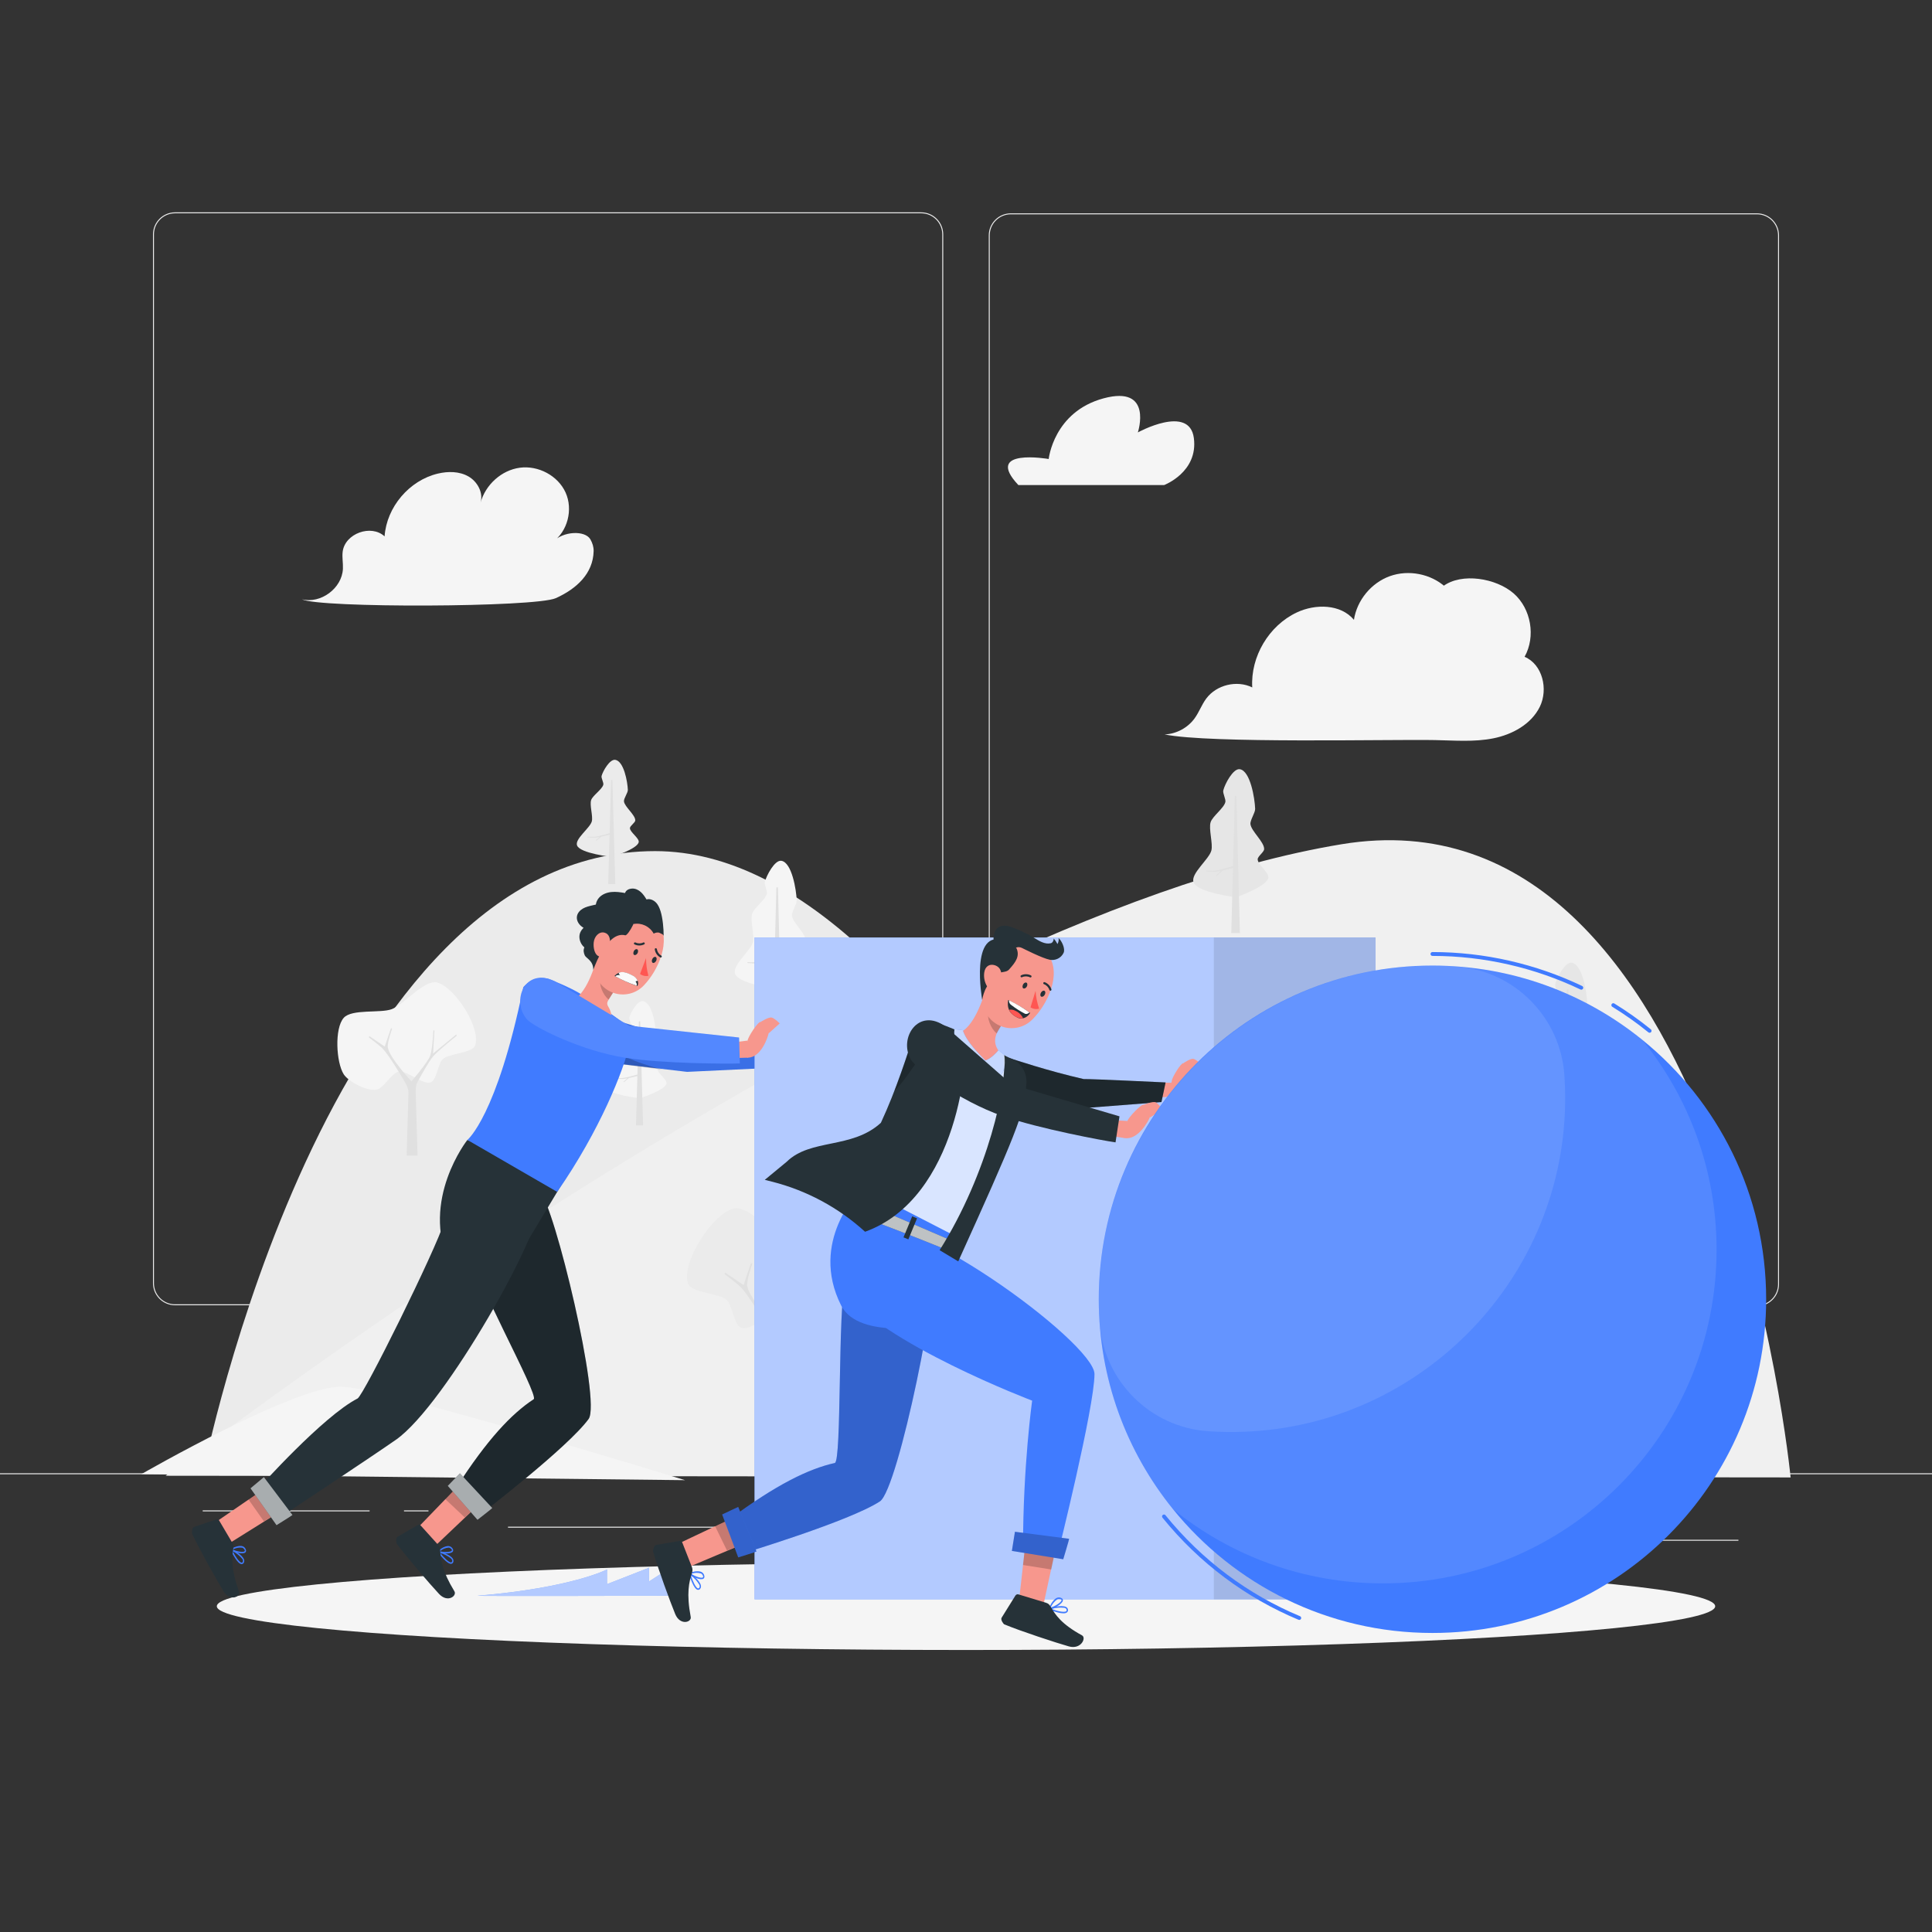 <?xml version="1.0" encoding="utf-8"?>
<!-- Generator: Adobe Illustrator 27.5.0, SVG Export Plug-In . SVG Version: 6.00 Build 0)  -->
<svg version="1.1" xmlns="http://www.w3.org/2000/svg" xmlns:xlink="http://www.w3.org/1999/xlink" x="0px" y="0px"
	 viewBox="0 0 500 500" style="enable-background:new 0 0 500 500;" xml:space="preserve">
<rect x="0" y="0" width="500" height="500" fill="#333333" stroke="none"/>
<g id="Background_Complete">
	<rect x="416.779" y="398.494" style="fill:#EBEBEB;" width="33.122" height="0.25"/>
	<rect x="322.527" y="401.208" style="fill:#EBEBEB;" width="8.693" height="0.25"/>
	<rect x="396.586" y="389.208" style="fill:#EBEBEB;" width="19.192" height="0.25"/>
	<rect x="52.459" y="390.888" style="fill:#EBEBEB;" width="43.193" height="0.25"/>
	<rect x="104.556" y="390.888" style="fill:#EBEBEB;" width="6.333" height="0.25"/>
	<rect x="131.471" y="395.111" style="fill:#EBEBEB;" width="93.676" height="0.25"/>
	<g>
		<path style="fill:#EBEBEB;" d="M238.401,337.8H45.302c-3.147,0-5.708-2.561-5.708-5.708V60.66c0-3.147,2.561-5.708,5.708-5.708
			h193.099c3.146,0,5.707,2.561,5.707,5.708v271.432C244.108,335.239,241.547,337.8,238.401,337.8z M45.302,55.203
			c-3.01,0-5.458,2.448-5.458,5.458v271.432c0,3.01,2.448,5.458,5.458,5.458h193.099c3.009,0,5.457-2.448,5.457-5.458V60.66
			c0-3.009-2.448-5.458-5.457-5.458H45.302z"/>
		<path style="fill:#EBEBEB;" d="M454.698,338.058H261.599c-3.146,0-5.707-2.56-5.707-5.708V60.919c0-3.147,2.561-5.708,5.707-5.708
			h193.099c3.148,0,5.708,2.561,5.708,5.708V332.35C460.406,335.498,457.845,338.058,454.698,338.058z M261.599,55.461
			c-3.009,0-5.457,2.448-5.457,5.458V332.35c0,3.01,2.448,5.458,5.457,5.458h193.099c3.01,0,5.458-2.448,5.458-5.458V60.919
			c0-3.009-2.448-5.458-5.458-5.458H261.599z"/>
	</g>
	<rect y="381.282" style="fill:#EBEBEB;" width="500" height="0.25"/>
	<g>
		<g>
			<path style="fill:#F5F5F5;" d="M263.556,125.534h37.715c0,0,8.844-3.331,7.701-12.153c-1.144-8.822-14.496-1.471-14.496-1.471
				s4.048-12.309-8.883-8.817c-12.931,3.492-14.191,15.696-14.191,15.696S254.417,115.823,263.556,125.534z"/>
		</g>
		<g>
			<g>
				<path style="fill:#F5F5F5;" d="M78.142,155.095c4.888,1.226,10.374-2.856,10.605-7.89c0.068-1.483-0.25-2.975-0.061-4.447
					c0.604-4.697,7.363-7.156,10.844-3.945c0.526-7.592,6.402-14.507,13.809-16.252c2.63-0.619,5.534-0.601,7.882,0.736
					c2.348,1.337,3.919,4.23,3.141,6.818c1.264-4.643,5.397-8.428,10.166-9.069c4.769-0.641,9.857,2.035,11.844,6.417
					c1.987,4.382,0.545,10.108-3.398,12.865c2.722-2.951,8.468-3.117,9.82-0.74c0.53,0.932,0.862,1.954,0.839,3.026
					c-0.129,5.842-4.444,9.772-9.768,12.181C138.542,157.202,82.527,157.399,78.142,155.095z"/>
			</g>
			<path style="fill:#F5F5F5;" d="M373.472,151.715c-0.008,0.161-0.016,0.323-0.024,0.484c-0.602,0.085,0.879,1.79,1.21,1.279
				c0.332-0.51-0.126-1.159-0.579-1.565c-3.817-3.419-9.548-4.539-14.371-2.809c-4.823,1.73-8.536,6.238-9.31,11.303
				c-3.44-4.104-9.96-4.183-14.803-1.898c-7.217,3.404-11.98,11.427-11.514,19.393c-3.977-1.951-9.262-0.67-11.905,2.885
				c-1.176,1.582-1.841,3.494-2.993,5.095c-1.784,2.48-4.747,4.07-7.799,4.187c11.646,2.387,58.462,1.237,69.99,1.462
				c5.038,0.098,10.134,0.537,15.077-0.445c4.943-0.982,9.853-3.668,12.064-8.196c2.21-4.529,0.688-10.952-3.955-12.911
				c2.933-5.233,1.694-12.443-2.818-16.397C387.229,149.63,378.274,148.12,373.472,151.715z"/>
		</g>
	</g>
	<g>
		<path style="fill:#EBEBEB;" d="M307.784,382.432c0,0-62.259-162.165-138.244-162.165c-85.191,0-116.995,160.929-116.995,160.929
			L307.784,382.432z"/>
		<path style="fill:#F0F0F0;" d="M42.851,381.926c0,0,185.434-143.837,304.36-163.441c98.762-16.28,116.201,163.871,116.201,163.871
			L42.851,381.926z"/>
		<path style="fill:#F5F5F5;" d="M177.295,383.066c0,0-76.855-23.66-88.691-24.186c-11.836-0.526-52.016,22.624-52.016,22.624
			L177.295,383.066z"/>
		<g>
			<path style="fill:#EBEBEB;" d="M283.089,271.184c-2.15-0.394-6.271,3.587-8.295,2.76c-1.556-0.635-1.843-4.831-3.069-5.981
				c-1.677-1.572-7.741-1.472-8.433-3.664c-1.428-4.521,5.298-15.029,9.898-16.178c3.301-0.824,8.536,5.721,11.726,6.905
				c2.959,1.098,10.329-0.118,12.422,2.243c2.422,2.732,1.959,11.523,0,14.604c-1.261,1.983-6.208,4.453-8.512,3.987
				C287.013,275.495,284.91,271.517,283.089,271.184z"/>
			<path style="fill:#E0E0E0;" d="M274.914,265.331c-0.845-0.906-3.669-3.014-3.669-3.014l0.104-0.332l4.016,2.714l1.63-4.805
				l0.268,0.222c0,0-1.308,3.557-1.105,4.81c0.439,2.712,6.109,8.758,6.109,8.758h0c0,0,4.064-4.645,4.822-6.526
				c0.627-1.556,0.865-6.653,0.865-6.653l0.268,0.042l-0.352,5.965l5.998-4.932l0.104,0.332c0,0-4.854,3.853-6.169,5.432
				c-1.014,1.219-2.922,4.626-3.885,6.389c-0.385,0.706-0.574,1.501-0.55,2.304l0.484,16.895h-2.821l0.47-16.245
				c0.033-1.056-0.498-2.099-1.035-3.008C279.112,271.385,276.409,266.932,274.914,265.331z"/>
		</g>
		<g>
			<path style="fill:#EBEBEB;" d="M201.649,340.3c-2.566-0.47-7.484,4.281-9.899,3.294c-1.857-0.758-2.2-5.766-3.663-7.138
				c-2.001-1.876-9.238-1.757-10.064-4.373c-1.704-5.396,6.323-17.936,11.813-19.307c3.939-0.984,10.188,6.828,13.994,8.241
				c3.531,1.311,12.327-0.141,14.825,2.677c2.89,3.261,2.338,13.752,0,17.429c-1.505,2.367-7.409,5.314-10.158,4.759
				C206.332,345.445,203.821,340.699,201.649,340.3z"/>
			<path style="fill:#E0E0E0;" d="M191.893,333.316c-1.009-1.081-4.378-3.597-4.378-3.597l0.124-0.396l4.792,3.239l1.946-5.734
				l0.32,0.265c0,0-1.561,4.245-1.318,5.741c0.524,3.236,7.29,10.451,7.29,10.451h0c0,0,4.85-5.543,5.754-7.789
				c0.747-1.857,1.032-7.94,1.032-7.94l0.32,0.05l-0.42,7.119l7.158-5.886l0.124,0.396c0,0-5.793,4.598-7.362,6.483
				c-1.21,1.455-3.487,5.521-4.636,7.625c-0.46,0.842-0.686,1.791-0.656,2.75l0.577,20.163h-3.367l0.56-19.387
				c0.039-1.26-0.594-2.505-1.235-3.59C196.902,340.54,193.677,335.227,191.893,333.316z"/>
		</g>
		<g>
			<path style="fill:#F5F5F5;" d="M103.203,277.333c2.15-0.394,6.271,3.587,8.295,2.761c1.556-0.635,1.843-4.832,3.069-5.981
				c1.677-1.573,7.741-1.472,8.433-3.664c1.428-4.521-5.298-15.029-9.898-16.178c-3.301-0.824-8.536,5.721-11.726,6.905
				c-2.959,1.098-10.329-0.118-12.423,2.243c-2.422,2.732-1.959,11.523,0,14.604c1.261,1.983,6.208,4.453,8.512,3.988
				C99.279,281.644,101.383,277.667,103.203,277.333z"/>
			<path style="fill:#E0E0E0;" d="M99.123,271.48c-0.845-0.906-3.669-3.014-3.669-3.014l0.104-0.332l4.016,2.714l1.63-4.805
				l0.268,0.222c0,0-1.308,3.557-1.105,4.811c0.439,2.712,6.109,8.757,6.109,8.757h0c0,0,4.064-4.645,4.822-6.526
				c0.626-1.556,0.864-6.653,0.864-6.653l0.268,0.042l-0.352,5.965l5.998-4.932l0.104,0.332c0,0-4.854,3.853-6.169,5.433
				c-1.014,1.219-2.922,4.626-3.885,6.389c-0.385,0.706-0.575,1.501-0.55,2.305l0.484,16.895h-2.821l0.47-16.245
				c0.033-1.056-0.498-2.099-1.035-3.008C103.321,277.534,100.618,273.082,99.123,271.48z"/>
		</g>
		<g>
			<path style="fill:#E6E6E6;" d="M319.865,232.204c0,0-9.952-1.158-10.977-3.882c-0.831-2.209,4.053-5.942,4.618-8.233
				c0.437-1.771-0.743-5.553-0.201-7.296c0.48-1.544,3.451-3.646,3.815-5.221c0.172-0.745-0.72-2.27-0.536-3.012
				c0.419-1.689,2.565-5.764,4.284-5.488c2.711,0.434,3.867,7.497,3.963,10.241c0.036,1.033-1.322,2.921-1.219,3.949
				c0.185,1.84,3.612,4.644,3.547,6.492c-0.027,0.775-1.651,1.836-1.673,2.61c-0.041,1.4,3.107,3.533,2.744,4.886
				C327.601,229.599,319.865,232.204,319.865,232.204z"/>
			<path style="fill:#E0E0E0;" d="M320.262,217.089l-0.284-11.145l-0.402,0.023l-0.469,18.161c0,0-3.379,1.033-4.543,1.182
				c-0.614,0.079-2.477,0-2.477,0v0.223c0,0,1.959,0.14,2.61,0.089c0.323-0.025,1.272-0.245,1.272-0.245l-1.227,1.183l0.139,0.156
				l1.59-1.422l2.622-0.648l-0.435,16.831h2.225l-0.614-24.07L320.262,217.089z"/>
		</g>
		<g>
			<path style="fill:#E6E6E6;" d="M405.778,282.278c0,0-9.952-1.158-10.977-3.882c-0.831-2.209,4.053-5.941,4.618-8.233
				c0.437-1.772-0.743-5.553-0.201-7.296c0.48-1.543,3.451-3.646,3.815-5.221c0.172-0.745-0.72-2.27-0.535-3.012
				c0.419-1.689,2.565-5.764,4.284-5.489c2.711,0.434,3.867,7.497,3.963,10.241c0.036,1.033-1.322,2.921-1.219,3.949
				c0.185,1.84,3.612,4.644,3.548,6.493c-0.027,0.775-1.651,1.836-1.673,2.61c-0.041,1.4,3.107,3.533,2.744,4.886
				C413.515,279.673,405.778,282.278,405.778,282.278z"/>
			<path style="fill:#E0E0E0;" d="M406.175,267.163l-0.284-11.145l-0.402,0.023l-0.469,18.161c0,0-3.379,1.033-4.543,1.182
				c-0.614,0.079-2.477,0-2.477,0v0.223c0,0,1.959,0.14,2.61,0.089c0.323-0.025,1.272-0.246,1.272-0.246l-1.227,1.183l0.139,0.156
				l1.59-1.422l2.622-0.648l-0.435,16.831h2.225l-0.614-24.07L406.175,267.163z"/>
		</g>
		<g>
			<path style="fill:#F5F5F5;" d="M165.587,284.22c0,0-8.199-0.878-9.044-2.944c-0.685-1.675,3.339-4.505,3.805-6.242
				c0.36-1.343-0.612-4.211-0.165-5.532c0.396-1.17,2.843-2.764,3.143-3.959c0.142-0.565-0.593-1.721-0.441-2.284
				c0.346-1.281,2.113-4.37,3.529-4.162c2.233,0.329,3.186,5.685,3.265,7.765c0.03,0.783-1.09,2.215-1.004,2.994
				c0.153,1.395,2.976,3.521,2.923,4.923c-0.022,0.587-1.36,1.392-1.379,1.979c-0.034,1.062,2.56,2.679,2.261,3.705
				C171.961,282.244,165.587,284.22,165.587,284.22z"/>
			<path style="fill:#E0E0E0;" d="M165.914,272.758l-0.234-8.451l-0.332,0.017l-0.386,13.77c0,0-2.784,0.784-3.743,0.897
				c-0.506,0.06-2.04,0-2.04,0v0.169c0,0,1.614,0.106,2.151,0.068c0.266-0.019,1.048-0.186,1.048-0.186l-1.011,0.897l0.115,0.118
				l1.31-1.079l2.16-0.491l-0.358,12.762h1.833l-0.506-18.251L165.914,272.758z"/>
		</g>
		<g>
			<path style="fill:#EBEBEB;" d="M158.394,221.767c0,0-8.199-0.878-9.044-2.944c-0.685-1.675,3.339-4.505,3.805-6.243
				c0.36-1.343-0.612-4.211-0.165-5.532c0.396-1.17,2.843-2.765,3.143-3.959c0.142-0.565-0.593-1.721-0.441-2.284
				c0.346-1.281,2.113-4.37,3.529-4.162c2.233,0.329,3.186,5.685,3.265,7.765c0.03,0.783-1.09,2.215-1.004,2.995
				c0.153,1.395,2.976,3.521,2.923,4.923c-0.022,0.587-1.36,1.392-1.379,1.979c-0.034,1.062,2.56,2.679,2.261,3.705
				C164.768,219.792,158.394,221.767,158.394,221.767z"/>
			<path style="fill:#E0E0E0;" d="M158.721,210.306l-0.234-8.451l-0.331,0.017l-0.386,13.771c0,0-2.784,0.784-3.743,0.897
				c-0.506,0.06-2.04,0-2.04,0v0.169c0,0,1.614,0.107,2.151,0.068c0.266-0.019,1.048-0.186,1.048-0.186l-1.011,0.897l0.115,0.118
				l1.31-1.078l2.16-0.492l-0.358,12.762h1.833l-0.506-18.251L158.721,210.306z"/>
		</g>
		<g>
			<path style="fill:#F5F5F5;" d="M201.218,255.906c0,0-9.952-1.158-10.977-3.882c-0.831-2.209,4.053-5.942,4.618-8.233
				c0.437-1.772-0.743-5.554-0.201-7.296c0.48-1.543,3.451-3.646,3.815-5.221c0.173-0.745-0.72-2.27-0.535-3.012
				c0.419-1.689,2.565-5.764,4.284-5.488c2.711,0.434,3.867,7.497,3.963,10.241c0.036,1.033-1.322,2.921-1.219,3.949
				c0.185,1.84,3.612,4.644,3.548,6.493c-0.027,0.775-1.651,1.836-1.673,2.61c-0.041,1.4,3.107,3.533,2.744,4.886
				C208.955,253.301,201.218,255.906,201.218,255.906z"/>
			<path style="fill:#E0E0E0;" d="M201.615,240.791l-0.284-11.145l-0.402,0.023l-0.469,18.161c0,0-3.379,1.033-4.543,1.182
				c-0.614,0.079-2.477,0-2.477,0v0.223c0,0,1.959,0.14,2.61,0.089c0.323-0.025,1.272-0.245,1.272-0.245l-1.227,1.183l0.139,0.156
				l1.59-1.422l2.622-0.648l-0.435,16.831h2.225l-0.614-24.069L201.615,240.791z"/>
		</g>
	</g>
</g>
<g id="Background_Simple" style="display:none;">
	<g style="display:inline;">
		<path style="fill:#407BFF;" d="M218.011,140.937c-19.779-4.045-40.432-0.678-59.621,5.592
			c-27.272,8.912-53.631,24.729-68.026,49.547c-14.395,24.819-13.593,59.696,7.198,79.468
			c26.634,25.329,71.631,17.186,102.432,37.241c11.733,7.639,20.577,18.877,30.869,28.369
			c30.441,28.075,74.898,40.124,115.35,31.262c26.493-5.804,51.951-21.159,64.589-45.156c13.135-24.941,10.538-56.427-3.13-81.079
			c-13.669-24.652-37.25-42.815-63.19-53.846c-24.025-10.216-48.259-12.117-73.528-16.662
			c-10.197-1.834-13.968-13.531-21.763-20.016C240.273,148.237,229.352,143.256,218.011,140.937z"/>
		<path style="opacity:0.9;fill:#FFFFFF;" d="M218.011,140.937c-19.779-4.045-40.432-0.678-59.621,5.592
			c-27.272,8.912-53.631,24.729-68.026,49.547c-14.395,24.819-13.593,59.696,7.198,79.468
			c26.634,25.329,71.631,17.186,102.432,37.241c11.733,7.639,20.577,18.877,30.869,28.369
			c30.441,28.075,74.898,40.124,115.35,31.262c26.493-5.804,51.951-21.159,64.589-45.156c13.135-24.941,10.538-56.427-3.13-81.079
			c-13.669-24.652-37.25-42.815-63.19-53.846c-24.025-10.216-48.259-12.117-73.528-16.662
			c-10.197-1.834-13.968-13.531-21.763-20.016C240.273,148.237,229.352,143.256,218.011,140.937z"/>
	</g>
</g>
<g id="Shadow">
	<ellipse id="_x3C_Path_x3E__359_" style="fill:#F5F5F5;" cx="250" cy="415.693" rx="193.889" ry="11.323"/>
</g>
<g id="Character_1">
	<g>
		<g>
			<g>
				<g>
					<g>
						<path style="fill:#F7978D;" d="M126.612,386.799l-14.318,13.594c-0.536-0.225-4.448-4.735-4.448-4.735l12.434-12.875
							L126.612,386.799z"/>
						<g>
							<path style="fill:#407BFF;" d="M113.297,401.665c-0.041-0.066-0.043-0.15-0.004-0.214c0.044-0.061,0.119-0.088,0.192-0.069
								c0.124,0.036,3.034,0.863,3.715,2.03c0.139,0.213,0.189,0.474,0.138,0.719c-0.03,0.292-0.236,0.523-0.512,0.575
								c-0.498,0.108-1.266-0.477-1.964-1.192C114.288,402.948,113.764,402.329,113.297,401.665z M116.703,403.322
								c-0.836-0.654-1.78-1.137-2.778-1.421c0.881,1.156,2.274,2.544,2.857,2.448c0.076-0.02,0.177-0.065,0.235-0.321
								c0.03-0.148,0-0.304-0.082-0.433c-0.067-0.101-0.143-0.196-0.227-0.283L116.703,403.322z"/>
							<path style="fill:#407BFF;" d="M113.286,401.539c-0.004-0.067,0.029-0.13,0.085-0.16c0.067-0.052,1.561-1.38,2.792-1.254
								c0.351,0.049,0.674,0.245,0.894,0.542c0.323,0.395,0.24,0.675,0.145,0.855c-0.462,0.725-2.858,0.593-3.792,0.225
								c-0.02-0.012-0.069-0.042-0.069-0.042L113.286,401.539z M116.127,400.513c-0.845,0.061-1.64,0.397-2.274,0.961
								c1.052,0.268,2.837,0.254,3.076-0.196c0.021-0.04,0.089-0.144-0.113-0.399l-0.098-0.06
								C116.561,400.644,116.35,400.535,116.127,400.513z"/>
							<path style="fill:#263238;" d="M113.388,399.802l-4.5-4.986c-0.215-0.235-0.553-0.285-0.807-0.119l-5.249,3.059
								c-0.506,0.345-0.196,1.723-0.148,1.775c2.77,3.717,8.716,10.596,10.945,12.98c2.229,2.384,4.685,0.49,3.97-0.685
								c-3.208-5.266-3.537-8.15-3.686-10.713C113.902,400.63,113.714,400.161,113.388,399.802z"/>
						</g>
						<g style="opacity:0.2;">
							<polygon points="115.195,387.92 120.281,382.783 126.612,386.799 120.272,392.702 							"/>
						</g>
					</g>
					<g>
						<g>
							<path style="fill:#263238;" d="M120.857,317.553c-0.127,1.807-0.152,2.385,0.035,4.203
								c0.761,7.411,18.74,39.371,17.224,40.366c-5.834,3.83-12.088,10.548-19.936,22.725c2.106,2.495,3.903,4.163,6.038,7.187
								c0,0,22.714-17.387,28.11-24.798c3.327-4.569-8.906-55.504-12.594-58.74C137.665,306.679,121.816,303.892,120.857,317.553z"
								/>
						</g>
					</g>
					<g style="opacity:0.2;enable-background:new    ;">
						<g>
							<path d="M120.857,317.553c-0.127,1.807-0.152,2.385,0.035,4.203c0.761,7.411,18.74,39.371,17.224,40.366
								c-5.834,3.83-12.088,10.548-19.936,22.725c2.106,2.495,3.903,4.163,6.038,7.187c0,0,22.714-17.387,28.11-24.798
								c3.327-4.569-8.906-55.504-12.594-58.74C137.665,306.679,121.816,303.892,120.857,317.553z"/>
						</g>
					</g>
					<g>
						<path style="fill:#263238;" d="M127.396,390.279c0.043,0.052-3.824,3.048-3.824,3.048l-7.687-8.786l3.14-3.242
							L127.396,390.279z"/>
					</g>
					<path style="opacity:0.6;fill:#FFFFFF;" d="M127.396,390.279c0.043,0.052-3.824,3.048-3.824,3.048l-7.687-8.786l3.14-3.242
						L127.396,390.279z"/>
				</g>
				<g>
					<path style="fill:#263238;" d="M143.842,304.262l2.301,0.97l-16.603,27.613c0,0-8.953,3.554-13.19-5.701
						c-7.619-16.643,4.609-32.132,4.609-32.132S135.492,300.435,143.842,304.262z"/>
				</g>
				<g>
					<g>
						<path style="fill:#F7978D;" d="M75.687,389.193l-16.743,10.463c-0.48-0.328-3.413-5.528-3.413-5.528l14.754-10.134
							L75.687,389.193z"/>
						<g>
							<path style="fill:#407BFF;" d="M59.672,401.102c-0.027-0.073-0.012-0.155,0.039-0.21c0.055-0.051,0.134-0.062,0.202-0.029
								c0.114,0.06,2.801,1.451,3.235,2.73c0.094,0.237,0.091,0.502-0.008,0.732c-0.088,0.28-0.336,0.466-0.617,0.461
								c-0.51,0.006-1.145-0.72-1.687-1.56C60.387,402.557,59.997,401.846,59.672,401.102z M62.678,403.405
								c-0.689-0.808-1.517-1.469-2.438-1.947c0.632,1.309,1.721,2.947,2.311,2.969c0.078-0.005,0.186-0.028,0.294-0.267
								c0.059-0.139,0.061-0.298,0.006-0.441c-0.045-0.113-0.101-0.221-0.166-0.322L62.678,403.405z"/>
							<path style="fill:#407BFF;" d="M59.686,400.977c0.009-0.067,0.054-0.121,0.115-0.14c0.076-0.038,1.805-1.04,2.986-0.671
								c0.334,0.118,0.611,0.375,0.768,0.71c0.238,0.451,0.1,0.709-0.029,0.866c-0.597,0.618-2.918,0.011-3.76-0.537
								c-0.017-0.016-0.059-0.055-0.059-0.055L59.686,400.977z M62.674,400.538c-0.84-0.109-1.687,0.061-2.42,0.487
								c0.977,0.473,2.729,0.816,3.053,0.422c0.029-0.035,0.116-0.123-0.031-0.414l-0.084-0.078
								C63.074,400.754,62.889,400.604,62.674,400.538z"/>
							<path style="fill:#263238;" d="M60.132,399.295l-3.414-5.784c-0.164-0.274-0.485-0.39-0.766-0.278l-5.754,1.949
								c-0.564,0.237-0.536,1.649-0.499,1.71c1.972,4.195,6.425,12.122,8.133,14.904c1.708,2.781,4.493,1.415,4.027,0.122
								c-2.092-5.8-1.839-8.692-1.473-11.233C60.471,400.208,60.381,399.711,60.132,399.295z"/>
						</g>
						<g style="opacity:0.2;">
							<polygon points="64.275,388.012 70.285,383.994 75.687,389.193 68.295,393.711 							"/>
						</g>
					</g>
					<g>
						<g>
							<path style="fill:#263238;" d="M116.572,312.348c-0.817,1.617-1.064,2.14-1.596,3.888
								c-2.169,7.127-20.828,44.864-22.44,45.693c-8.956,4.605-25.471,23.08-25.471,23.08c0.976,3.116,4.992,7.953,4.992,7.953
								s22.844-15.095,30.372-20.327c12.981-9.021,38.644-55.4,36.496-59.812C137.72,310.349,122.747,300.126,116.572,312.348z"/>
						</g>
					</g>
					<g>
						<g>
							<path style="fill:#263238;" d="M75.684,392.078c0.037,0.057-4.12,2.634-4.12,2.634l-6.732-9.537l3.46-2.898L75.684,392.078z"
								/>
						</g>
						<path style="opacity:0.6;fill:#FFFFFF;" d="M75.684,392.078c0.037,0.057-4.12,2.634-4.12,2.634l-6.732-9.537l3.46-2.898
							L75.684,392.078z"/>
					</g>
				</g>
			</g>
			<g>
				<g>
					<g>
						<g>
							<g>
								<path style="fill:#F7978D;" d="M199.832,270.948c0.075-0.852,2.884-4.814,3.469-4.596c0.585,0.219,1.998,2.604,1.924,2.984
									c-0.136,0.7-2.002,5.98-5.431,5.95C198.477,275.276,199.832,270.948,199.832,270.948z"/>
								<path style="fill:#F7978D;" d="M203.301,266.353c0,0,2.13-1.284,2.919-0.999c0.789,0.285,1.924,1.552,1.924,1.552
									l-2.919,2.432L203.301,266.353z"/>
							</g>
							<polygon style="fill:#F7978D;" points="196.523,271.231 199.832,270.948 199.794,275.287 193.452,275.232 							"/>
						</g>
						<g>
							<path style="fill:#407BFF;" d="M198.841,270.677l0.018,5.718l-21.042,1c-0.79-0.123-18.406-2.136-19.886-2.34l-0.943-11.767
								c0.813,0.273,10.911,3.493,20.775,6.133C180.068,269.466,197.782,270.884,198.841,270.677z"/>
						</g>
						<g style="opacity:0.1;enable-background:new    ;">
							<path d="M198.841,270.677l0.018,5.718l-21.042,1c-0.79-0.123-18.406-2.136-19.886-2.34l-0.943-11.767
								c0.813,0.273,10.911,3.493,20.775,6.133C180.068,269.466,197.782,270.884,198.841,270.677z"/>
						</g>
						<path style="opacity:0.2;enable-background:new    ;" d="M171.423,276.81c-3.733-0.523-11.089-1.423-13.492-1.755l-0.409-5.1
							C159.962,272.447,161.215,274.029,171.423,276.81z"/>
					</g>
					<g id="Character--inject-2_1_">
						<g>
							<path style="fill:#407BFF;" d="M135.426,255.501c0.008-0.021,2.513-3.301,6.576-2.146l0.058,0.033
								c1.754,0.674,3.923,1.574,5.971,2.6c3.924,1.926,12.24,7.816,13.313,8.807c1.557,1.344,1.985,3.655,1.546,5.664
								c-1.471,6.446-7.571,21.99-18.687,38l-23.243-13.447C120.959,295.012,128.593,288.907,135.426,255.501z"/>
						</g>
						<path style="fill:#F7978D;" d="M159.423,255.843c-0.277,0.352-0.541,0.709-0.775,1.087c-0.124,0.17-0.227,0.342-0.338,0.518
							c-0.325,0.523-0.592,0.925-0.792,1.256c-0.424,0.71-0.514,1.114-0.082,1.833c0.823,1.37,1.125,3.041,0.597,4.549
							c-0.516,1.475-1.616,2.723-3.953,1.814c-5.002-2.299-6.247-7.897-6.247-7.897c3.801-1.327,6.163-8.723,7.127-12.948
							l1.889,4.143L159.423,255.843z"/>
						<path style="opacity:0.2;enable-background:new    ;" d="M158.648,256.929c-0.124,0.17-0.227,0.342-0.338,0.518
							c-0.325,0.523-0.592,0.925-0.792,1.256c-1.399-1.165-2.615-3.779-2.064-5.487c0.173-0.579,0.419-1.135,0.723-1.66
							L158.648,256.929z"/>
						<path style="fill:#F7978D;" d="M159.832,236.537c3.439-2.356,8.137-1.479,10.493,1.96c3.564,4.936-0.03,12.689-3.653,16.47
							c-1.026,1.112-2.365,1.885-3.841,2.216c-4.016,0.903-8.003-1.62-8.906-5.635c-0.971-4.076,0.789-6.937,3.372-12.057
							C157.869,238.302,158.743,237.283,159.832,236.537z"/>
						<g>
							<path style="fill:#263238;" d="M164.982,255.164c0,0-1.704-0.369-5.953-2.581c1.198-1.275,2.469-1.29,4.635-0.131
								C165.829,253.611,164.982,255.164,164.982,255.164z"/>
							<path style="fill:#FAFAFA;" d="M164.772,255.095c0.096-0.401-0.028-0.823-0.325-1.11c-1.256-0.652-2.573-1.178-3.932-1.571
								c-0.443-0.174-0.947-0.078-1.294,0.248C160.993,253.641,162.851,254.455,164.772,255.095z"/>
							<path style="fill:#FAFAFA;" d="M164.286,254.049c-1.263-0.276-2.476-0.745-3.596-1.39c-0.278-0.236-0.485-0.544-0.6-0.89
								c0.913-0.413,2.022-0.171,3.576,0.653c0.604,0.273,1.09,0.753,1.37,1.354C164.8,253.901,164.548,253.992,164.286,254.049z"/>
						</g>
						<path style="fill:#FF5652;" d="M165.642,252.061c0.618,0.469,1.412,0.643,2.169,0.473c-0.411-1.493-0.617-3.034-0.614-4.582
							L165.642,252.061z"/>
						<path style="fill:#263238;" d="M157.691,233.275c-1.469,0.346-2.937,0.691-4.406,1.037c-0.835,0.197-1.684,0.399-2.429,0.826
							c-0.745,0.427-1.383,1.119-1.539,1.963c-0.222,1.211,0.621,2.418,1.704,3.002c-0.688,0.715-1.118,1.494-1.068,2.485
							c0.05,0.991,0.526,1.953,1.283,2.595c-0.317,0.713-0.2,1.369,0.113,2.083c0.314,0.714,2.271,1.383,2.177,3.731
							c0.636-1.585,1.291-3.277,2.226-4.706c0.935-1.429,3.094-4.984,6.079-4.239c0.658,0.164,3.915-5.223,2.075-5.923
							C162.786,235.702,158.177,233.16,157.691,233.275z"/>
						<path style="fill:#263238;" d="M171.749,242.298c0.032-1.841-0.234-4.686-0.786-6.443c-0.262-0.835-0.604-1.675-1.218-2.299
							c-0.614-0.625-1.596-1.05-2.428-0.776c-0.42-0.697-0.872-1.388-1.48-1.929c-0.608-0.541-1.396-0.921-2.209-0.889
							c-0.813,0.032-1.628,0.377-1.869,1.154c-1.165-0.206-2.351-0.382-3.529-0.262c-1.177,0.12-2.36,0.565-3.163,1.434
							c-0.803,0.869-1.151,2.205-0.666,3.284c1.544-1.08,3.678-1.616,5.487-1.089c1.809,0.527,3.35,2.907,4.072,4.647
							c2.091-0.382,4.191,0.62,5.209,2.486c0.429-0.252,1.12-0.411,1.557-0.173C171.163,241.682,171.729,241.801,171.749,242.298z"
							/>
						<path style="fill:#F7978D;" d="M156.433,241.365c1.3,0.333,1.589,1.669,1.398,3.33c-0.29,2.098-1.702,3.552-3.038,2.705
							c-0.98-0.527-1.277-2.281-1.138-3.516C153.825,242.328,155.043,241.01,156.433,241.365z"/>
						<path style="fill:#263238;" d="M164.936,245.695c0.256,0.165,0.253,0.663,0.037,1.026c-0.216,0.363-0.613,0.556-0.873,0.398
							c-0.259-0.158-0.242-0.601-0.04-1.019C164.295,245.697,164.679,245.53,164.936,245.695z"/>
						<path style="fill:#263238;" d="M169.724,247.684c0.26,0.158,0.291,0.61,0.065,1.018c-0.225,0.408-0.62,0.618-0.881,0.46
							c-0.26-0.158-0.288-0.616-0.062-1.025C169.069,247.735,169.464,247.525,169.724,247.684z"/>
						<path style="fill:#263238;" d="M169.828,245.415c0.083,0.036,0.145,0.109,0.166,0.198c0.097,0.702,0.509,1.321,1.12,1.68
							c0.134,0.059,0.195,0.216,0.136,0.35c-0.002,0.004-0.004,0.008-0.006,0.012c-0.067,0.133-0.226,0.19-0.362,0.13l0,0
							c-0.775-0.431-1.302-1.201-1.425-2.079c-0.021-0.149,0.079-0.288,0.227-0.315
							C169.733,245.389,169.782,245.397,169.828,245.415z"/>
						<path style="fill:#263238;" d="M164.18,243.933c0.077-0.049,0.172-0.058,0.257-0.026c0.635,0.315,1.379,0.322,2.019,0.019
							c0.124-0.078,0.288-0.04,0.366,0.084c0.002,0.004,0.005,0.008,0.007,0.012c0.072,0.13,0.03,0.294-0.096,0.373l0,0
							c-0.792,0.398-1.725,0.402-2.52,0.009c-0.135-0.066-0.194-0.227-0.133-0.365C164.105,243.997,164.139,243.96,164.18,243.933z"
							/>
					</g>
					<rect x="195.28" y="242.624" style="fill:#407BFF;" width="160.691" height="171.276"/>
					<rect x="195.28" y="242.626" style="opacity:0.6;fill:#FFFFFF;" width="160.69" height="171.274"/>
					<rect x="314.133" y="242.626" style="opacity:0.1;" width="41.837" height="171.274"/>
					<g>
						<g>
							<path style="fill:#F7978D;" d="M193.479,269.301c0.043-0.87,2.751-5.015,3.355-4.815c0.604,0.2,2.135,2.575,2.075,2.965
								c-0.111,0.718-1.807,6.168-5.3,6.27C192.267,273.761,193.479,269.301,193.479,269.301z"/>
							<path style="fill:#F7978D;" d="M196.834,264.487c0,0,2.12-1.391,2.934-1.131c0.814,0.26,2.02,1.506,2.02,1.506l-2.879,2.589
								L196.834,264.487z"/>
						</g>
						<polygon style="fill:#F7978D;" points="190.12,269.717 193.479,269.301 193.609,273.721 187.148,273.911 						"/>
					</g>
					<g>
						<g>
							<path style="fill:#407BFF;" d="M143.619,253.967c-7.749-3.813-11.409,5.029-7.25,9.841
								c1.619,1.874,13.911,8.165,25.614,9.967c9.778,1.506,26.391,1.567,29.487,1.441l-0.197-6.711l-28.469-3.055L143.619,253.967z
								"/>
						</g>
					</g>
					<g style="opacity:0.1;">
						<g>
							<path style="fill:#FFFFFF;" d="M143.619,253.967c-7.749-3.813-11.409,5.029-7.25,9.841
								c1.619,1.874,13.911,8.165,25.614,9.967c9.778,1.506,26.391,1.567,29.487,1.441l-0.197-6.711l-28.469-3.055L143.619,253.967z
								"/>
						</g>
					</g>
				</g>
			</g>
		</g>
		<g>
			<path style="fill:#407BFF;" d="M123.638,412.97c-1.672,0.139,51.327,0,51.327,0l-0.232-8.051l-6.75,4.355v-3.552l-10.892,4.258
				v-3.799C157.091,406.181,147.967,410.94,123.638,412.97z"/>
			<path style="opacity:0.6;fill:#FFFFFF;" d="M123.638,412.97c-1.672,0.139,51.327,0,51.327,0l-0.232-8.051l-6.75,4.355v-3.552
				l-10.892,4.258v-3.799C157.091,406.181,147.967,410.94,123.638,412.97z"/>
		</g>
	</g>
</g>
<g id="Character_2">
	<g>
		<g>
			<g>
				<g>
					<g>
						<path style="fill:#F7978D;" d="M196.283,397.936l-18.469,7.786c-0.428-0.406-2.529-6.091-2.529-6.091l16.422-7.777
							L196.283,397.936z"/>
						<g>
							<path style="fill:#407BFF;" d="M178.311,407.289c-0.015-0.078,0.013-0.157,0.073-0.204c0.063-0.042,0.144-0.041,0.207,0.004
								c0.105,0.078,2.573,1.906,2.802,3.258c0.056,0.253,0.01,0.518-0.126,0.733c-0.133,0.267-0.411,0.413-0.692,0.363
								c-0.512-0.076-1.031-0.907-1.439-1.836C178.792,408.863,178.516,408.087,178.311,407.289z M180.952,410.082
								c-0.56-0.921-1.283-1.717-2.13-2.345c0.423,1.413,1.249,3.231,1.837,3.349c0.079,0.008,0.191,0.002,0.338-0.221
								c0.081-0.129,0.109-0.289,0.077-0.441c-0.027-0.12-0.065-0.237-0.114-0.35L180.952,410.082z"/>
							<path style="fill:#407BFF;" d="M178.345,407.165c0.02-0.065,0.074-0.113,0.138-0.122c0.082-0.026,1.977-0.752,3.102-0.191
								c0.316,0.173,0.552,0.474,0.655,0.835c0.166,0.49-0.014,0.727-0.169,0.864c-0.698,0.523-2.927-0.46-3.682-1.145
								c-0.015-0.018-0.05-0.064-0.05-0.064L178.345,407.165z M181.411,407.208c-0.825-0.245-1.7-0.211-2.504,0.098
								c0.903,0.632,2.604,1.258,2.992,0.915c0.035-0.03,0.136-0.105,0.036-0.42l-0.072-0.092
								C181.777,407.488,181.615,407.309,181.411,407.208z"/>
							<path style="fill:#263238;" d="M179.064,405.552l-2.489-6.348c-0.12-0.301-0.423-0.469-0.723-0.402l-6.082,1.026
								c-0.604,0.147-0.803,1.567-0.776,1.633c1.3,4.523,4.485,13.186,5.748,16.249c1.264,3.063,4.275,2.143,4.017,0.771
								c-1.162-6.151-0.441-9.008,0.335-11.496C179.256,406.522,179.245,406.009,179.064,405.552z"/>
						</g>
						<g style="opacity:0.2;">
							<polygon points="185.036,394.912 191.707,391.854 196.283,397.936 188.146,401.272 							"/>
						</g>
					</g>
					<g>
						<g>
							<path style="fill:#407BFF;" d="M220.213,327.433c-0.767,1.671-0.998,2.211-1.472,4.005
								c-1.931,7.312-0.898,46.775-2.694,47.177c-6.913,1.549-15.26,5.691-27.075,14.447c1.108,3.124,2.217,5.352,3.162,8.989
								c0,0,27.802-8.383,35.583-13.49c4.797-3.149,16.017-58.578,13.672-62.972C240.073,323.123,226.016,314.799,220.213,327.433z"
								/>
						</g>
					</g>
					<g style="opacity:0.2;">
						<g>
							<path d="M220.213,327.433c-0.767,1.671-0.998,2.211-1.472,4.005c-1.931,7.312-0.898,46.775-2.694,47.177
								c-6.913,1.549-15.26,5.691-27.075,14.447c1.108,3.124,2.217,5.352,3.162,8.989c0,0,27.802-8.383,35.583-13.49
								c4.797-3.149,16.017-58.578,13.672-62.972C240.073,323.123,226.016,314.799,220.213,327.433z"/>
						</g>
					</g>
					<g>
						<path style="fill:#407BFF;" d="M246.054,316.716l2.371,0.896c-1.883,13.059-3.149,17.943-3.149,17.943l-2.752,7.294l0,0
							c0,0-20.192,4.224-24.841-5.004c-8.36-16.596,4.806-29.646,4.806-29.646S237.438,313.151,246.054,316.716z"/>
					</g>
					<g>
						<path style="fill:#F7978D;" d="M273.805,397.923l-4.106,19.012c-0.636,0.197-6.328,0.484-6.328,0.484l2.066-18.445
							L273.805,397.923z"/>
						<g>
							<path style="fill:#407BFF;" d="M271.494,416.532c-0.068-0.036-0.106-0.111-0.098-0.19c0.014-0.079,0.073-0.146,0.149-0.17
								c0.132-0.038,3.221-0.937,4.374-0.273c0.225,0.113,0.387,0.319,0.448,0.568c0.102,0.279,0.012,0.603-0.224,0.805
								c-0.418,0.378-1.396,0.285-2.366,0.038C272.99,417.125,272.225,416.865,271.494,416.532z M275.414,416.099
								c-1.072-0.116-2.169-0.017-3.228,0.291c1.336,0.541,3.255,1.001,3.758,0.586c0.062-0.061,0.137-0.158,0.077-0.42
								c-0.038-0.149-0.135-0.273-0.269-0.343c-0.107-0.053-0.221-0.096-0.337-0.126L275.414,416.099z"/>
							<path style="fill:#407BFF;" d="M271.427,416.425c-0.034-0.058-0.031-0.132,0.008-0.192c0.039-0.084,0.848-2.12,2.055-2.702
								c0.35-0.154,0.739-0.16,1.077-0.017c0.477,0.172,0.523,0.47,0.514,0.686c-0.11,0.911-2.409,2.145-3.446,2.341
								c-0.024,0-0.083,0.001-0.083,0.001L271.427,416.425z M273.629,413.901c-0.763,0.531-1.358,1.281-1.7,2.145
								c1.103-0.353,2.766-1.372,2.79-1.911c0.002-0.048,0.02-0.18-0.283-0.295l-0.118,0.002
								C274.094,413.774,273.848,413.795,273.629,413.901z"/>
							<path style="fill:#263238;" d="M270.752,414.809l-7.187-2.185c-0.305-0.09-0.644,0.056-0.807,0.348l-3.552,5.709
								c-0.32,0.595,0.581,1.658,0.649,1.677c4.239,1.775,13.619,4.843,16.761,5.727c3.142,0.884,4.599-2.203,3.409-2.855
								c-5.336-2.919-6.923-5.323-8.199-7.54C271.6,415.261,271.216,414.946,270.752,414.809z"/>
						</g>
						<g style="opacity:0.2;">
							<polygon points="264.759,405.018 265.436,398.975 273.805,397.923 272.061,406.181 							"/>
						</g>
					</g>
					<path style="fill:#407BFF;" d="M217.918,333.709c10.186,13.973,49.199,28.776,49.199,28.776s-2.358,16.931-2.358,37.908
						c3.829,0.161,9.008,1.724,9.008,1.724s9.485-37.949,9.485-46.514c0-8.121-50.394-45.098-62.446-38.416
						C217.456,319.045,213.173,327.201,217.918,333.709z"/>
					<g>
						<g>
							<g>
								<path style="fill:#407BFF;" d="M276.688,398.237c0.071,0.012-1.521,5.296-1.521,5.296l-13.293-2.157l0.791-4.957
									L276.688,398.237z"/>
							</g>
						</g>
					</g>
					<g>
						<path style="fill:#407BFF;" d="M195.781,401.522c0.022,0.065-4.724,1.526-4.724,1.526l-4.156-11.099l4.144-1.955
							L195.781,401.522z"/>
					</g>
					<path style="opacity:0.2;" d="M276.688,398.237c0.071,0.012-1.521,5.296-1.521,5.296l-13.293-2.157l0.791-4.957
						L276.688,398.237z"/>
					<path style="opacity:0.2;" d="M195.781,401.522c0.022,0.065-4.724,1.526-4.724,1.526l-4.156-11.099l4.144-1.955
						L195.781,401.522z"/>
				</g>
				<g>
					<g>
						<g id="Character--inject-2_2_">
							<path style="fill:#407BFF;" d="M247.332,319.95l-25.781-13.277c1.079-2.587,2.746-6.193,7.642-16.697
								c3.25-7.282,6.024-14.766,8.304-22.407c0.007-0.022,0.014-0.043,0.021-0.065c0.657-1.961,2.78-3.018,4.741-2.361l0.06,0.031
								c1.805,0.618,4.04,1.448,6.155,2.412c4.054,1.805,8.003,3.839,11.827,6.091c1.24,0.815,2.426,1.707,3.553,2.672
								c1.63,1.305,2.415,3.397,2.046,5.452C264.652,288.395,261.996,295.712,247.332,319.95z"/>
							<path style="opacity:0.8;fill:#FFFFFF;" d="M247.332,319.95l-24.88-12.813c1.087-2.583,1.614-2.602,15.042-39.569
								c0.007-0.022,0.014-0.043,0.021-0.065c0.667-1.956,2.745-3.036,4.641-2.412l0.058,0.03c1.745,0.587,3.904,1.378,5.945,2.303
								c3.912,1.732,7.719,3.693,11.402,5.872c1.192,0.79,2.332,1.659,3.413,2.6c1.565,1.271,2.297,3.336,1.908,5.38
								C263.573,287.84,261.934,295.68,247.332,319.95z"/>
							<path style="fill:#263238;" d="M247.35,324.644c0.094-0.581-27.995-11.169-27.995-11.169l1.426-3.386l27.711,11.941
								L247.35,324.644z"/>
							<path style="opacity:0.7;fill:#FFFFFF;" d="M247.35,324.644c0.094-0.581-27.995-11.169-27.995-11.169l1.426-3.386
								l27.711,11.941L247.35,324.644z"/>
							<path style="fill:#263238;" d="M248.301,266.974c-2.226-1.011-4.587-1.891-6.492-2.543l-0.06-0.031
								c-0.037-0.013-0.075-0.025-0.112-0.037c-2.075-0.643-4.277,0.518-4.92,2.593c-1.701,5.511-4.814,15.189-8.747,23.628
								c-7.486,6.857-18.179,3.995-24.38,10.081l-5.664,4.678c0,0,0.576,0.146,1.831,0.462c8.984,2.268,17.274,6.725,24.118,12.971
								v0c24.12-8.688,27.189-45.706,25.65-51.282L248.301,266.974z"/>
							<path style="opacity:0.2;enable-background:new    ;" d="M231.522,282.159c1.616-4.369,2.73-7.406,4.307-12.349
								c0.079-0.052,0.164-0.096,0.253-0.131c2.042-0.954,4.232-1.134,1.386,4.866C237.468,274.545,232.633,281.729,231.522,282.159
								z"/>
							<path style="fill:#F7978D;" d="M254.343,274.711c-6.025-2.698-6.348-7.305-6.348-7.305c3.894-1.247,6.482-8.693,7.565-12.955
								l1.812,4.253l2.467,5.795c-0.422,0.511-0.813,1.047-1.172,1.604c-1.433,2.211-1.925,4.654,1.093,7.236
								C259.76,273.339,259.488,276.99,254.343,274.711z"/>
							<g>
								<path style="fill:#407BFF;" d="M247.022,266.349l2.148,0.263c0.959,2.967,4.033,5.995,6.218,8.221
									c-1.526,0.179-2.964,0.808-4.132,1.807C246.106,271.309,247.022,266.349,247.022,266.349z"/>
								<path style="opacity:0.7;fill:#FFFFFF;" d="M249.17,266.613c0.959,2.967,4.033,5.995,6.218,8.221
									c-1.526,0.179-2.964,0.808-4.132,1.807c-5.149-5.331-4.233-10.291-4.233-10.291"/>
							</g>
							<path style="fill:#407BFF;" d="M259.908,273.002l-1.503-1.22c0,0-2.483,3.153-4.468,2.754
								c2.42,2.729,2.151,4.478,2.151,4.478C261.16,279.848,259.908,273.002,259.908,273.002z"/>
							<g>
								<g>
									<g>
										<path style="fill:#F7978D;" d="M303.262,279.712c0.015-0.805,2.397-4.706,2.96-4.538c0.563,0.168,2.043,2.316,1.999,2.678
											c-0.082,0.666-1.494,5.743-4.715,5.936C302.269,283.862,303.262,279.712,303.262,279.712z"/>
										<path style="fill:#F7978D;" d="M306.223,275.173c0,0,1.917-1.343,2.676-1.126c0.759,0.217,1.906,1.333,1.906,1.333
											l-2.584,2.471L306.223,275.173z"/>
									</g>
									<polygon style="fill:#F7978D;" points="300.174,280.19 303.304,280.219 303.507,283.787 297.549,284.144 									"/>
								</g>
								<g>
									<path style="fill:#263238;" d="M301.655,280.133l-1.072,5.079l-19.818,1.542c-0.747-0.088-16.614-1.685-18.013-1.825
										l-1.3-11.032c0.774,0.229,9.613,3.224,18.982,5.362C282.604,279.219,301.655,280.133,301.655,280.133z"/>
								</g>
								<g style="opacity:0.2;enable-background:new    ;">
									<path d="M301.655,280.133l-1.072,5.079l-19.818,1.542c-0.747-0.088-16.614-1.685-18.013-1.825l-1.3-11.032
										c0.774,0.229,9.613,3.224,18.982,5.362C282.604,279.219,301.655,280.133,301.655,280.133z"/>
								</g>
								<path style="opacity:0.2;enable-background:new    ;" d="M273.886,286.051c-3.529-0.361-8.862-0.895-11.134-1.122
									l-0.486-4.124C263.916,281.697,269.918,284,273.886,286.051z"/>
							</g>
							<path style="fill:#263238;" d="M247.994,326.448l-4.819-2.9c12.541-19.897,17.642-43.223,16.632-50.514
								c1.827,1.056,1.879,0.684,3.582,1.929c1.755,1.534,2.576,3.876,2.164,6.17C265.543,287.227,262.231,295.012,247.994,326.448z
								"/>
							<path style="opacity:0.7;fill:#FFFFFF;" d="M259.908,273.002l-1.503-1.22c0,0-2.483,3.153-4.468,2.754
								c2.42,2.729,2.151,4.478,2.151,4.478C261.16,279.848,259.908,273.002,259.908,273.002z"/>
							<path style="opacity:0.2;enable-background:new    ;" d="M259.023,265.587l-2.371-5.525c-0.318,0.529-0.579,1.088-0.778,1.67
								c-0.609,1.766,0.638,4.551,2.071,5.718L259.023,265.587z"/>
							<path style="fill:#F7978D;" d="M260.747,244.917c3.55-2.304,8.296-1.293,10.599,2.257c3.491,5.1-0.354,12.877-4.128,16.621
								c-1.069,1.102-2.449,1.852-3.955,2.151c-4.098,0.814-8.081-1.848-8.895-5.946c-0.882-4.161,0.978-7.02,3.729-12.15
								C258.71,246.658,259.623,245.647,260.747,244.917z"/>
							<path style="fill:#263238;" d="M254.191,258.773c0,0,0.664-4.753,3.681-5.327c0.257-2.756,2.3-1.21,3.409-2.693
								c1.459-1.648,2.773-3.272,1.752-5.407l-2.89-1.872C250.837,239.946,254.191,258.773,254.191,258.773z"/>
							<path style="fill:#FF5652;" d="M266.698,260.695c0.657,0.435,1.473,0.558,2.229,0.336c-0.515-1.485-0.826-3.033-0.925-4.601
								L266.698,260.695z"/>
							<path style="fill:#F7978D;" d="M257.462,249.805c1.684,0.551,1.948,2.238,1.506,3.62c-0.348,2.121-1.85,3.585-3.498,1.867
								c-0.658-1.076-0.924-2.347-0.751-3.597C254.933,250.12,256.079,249.352,257.462,249.805z"/>
							<path style="fill:#263238;" d="M265.693,254.342c0.256,0.174,0.24,0.68,0.011,1.042c-0.229,0.362-0.636,0.548-0.896,0.381
								c-0.259-0.167-0.23-0.616-0.014-1.035C265.043,254.327,265.437,254.168,265.693,254.342z"/>
							<path style="fill:#263238;" d="M270.336,256.447c0.256,0.174,0.264,0.633,0.014,1.035c-0.249,0.402-0.66,0.595-0.916,0.421
								c-0.256-0.174-0.26-0.64-0.011-1.042C269.669,256.465,270.08,256.273,270.336,256.447z"/>
							<path style="fill:#263238;" d="M266.836,252.917c-0.079,0.049-0.175,0.057-0.261,0.023c-0.64-0.328-1.395-0.344-2.049-0.046
								c-0.127,0.077-0.293,0.037-0.371-0.09c-0.002-0.004-0.005-0.008-0.007-0.012c-0.071-0.133-0.027-0.299,0.102-0.377l0,0
								c0.809-0.394,1.757-0.385,2.559,0.023c0.136,0.069,0.194,0.233,0.13,0.372C266.913,252.853,266.878,252.889,266.836,252.917z
								"/>
							<path style="fill:#263238;" d="M271.78,256.387c-0.09-0.023-0.163-0.087-0.198-0.172c-0.208-0.688-0.721-1.243-1.39-1.506
								c-0.144-0.038-0.23-0.185-0.193-0.329c0.001-0.004,0.003-0.009,0.004-0.013c0.046-0.144,0.196-0.227,0.342-0.188l0,0
								c0.846,0.309,1.497,0.997,1.76,1.858c0.045,0.146-0.033,0.301-0.177,0.352C271.88,256.397,271.829,256.397,271.78,256.387z"
								/>
							<path style="fill:#263238;" d="M275.256,246.595c-0.673,1.428-2.224,2.06-3.576,1.787c-1.99-0.402-6.742-2.843-7.24-3.072
								c-0.498-0.229-1.078-0.292-1.555-0.005c-0.477,0.287-0.651,0.919-0.466,1.517c-1.564-0.755-3.894-2.368-5.262-3.548
								c-0.17-0.785,0.232-2.285,0.727-2.839c0.495-0.554,1.18-0.822,1.857-0.864c0.677-0.042,1.352,0.126,2.003,0.352
								c1.68,0.58,4.253,1.765,5.803,2.734c1.376,0.86,2.875,1.808,4.398,1.45c0.452-0.106,0.765-0.672,0.759-1.223
								c0.372,0.43,0.7,0.915,0.976,1.438c0.246-0.479,0.38-1.029,0.269-1.575C274.767,243.478,275.758,245.532,275.256,246.595z"/>
						</g>
						<g>
							<g>
								<path style="fill:#F7978D;" d="M291.778,290.103c0.201-0.861,3.66-4.508,4.226-4.199c0.567,0.31,1.664,2.96,1.533,3.338
									c-0.242,0.697-2.926,5.831-6.434,5.298C289.757,294.337,291.778,290.103,291.778,290.103z"/>
								<path style="fill:#F7978D;" d="M296.005,285.905c0,0,2.37-1.003,3.136-0.596c0.766,0.408,1.743,1.871,1.743,1.871
									l-3.346,2.063L296.005,285.905z"/>
							</g>
							<polygon style="fill:#F7978D;" points="288.348,289.908 291.778,290.103 291.104,294.542 284.616,293.556 							"/>
						</g>
						<g>
							<g>
								<path style="fill:#263238;" d="M244.77,265.72c-7.045-5.218-12.309,2.948-9.03,8.51
									c1.277,2.165,12.409,10.685,23.769,14.613c9.492,3.282,26.072,6.365,29.188,6.802l1.024-6.738l-27.878-8.228L244.77,265.72z
									"/>
							</g>
						</g>
					</g>
				</g>
				
					<rect x="234.907" y="314.723" transform="matrix(0.924 0.383 -0.383 0.924 139.562 -65.99)" style="fill:#263238;" width="1.36" height="5.891"/>
			</g>
			<g>
				<path style="fill:#263238;" d="M266.584,262.152c0,0-1.329-1.177-5.662-3.359c-0.3,1.702,0,3.346,2.222,4.466
					c1.044,0.677,2.529,0.27,3.318-0.908C266.505,262.287,266.546,262.22,266.584,262.152z"/>
				<path style="fill:#FF5652;" d="M262.762,261.587c0.882,0.378,1.591,1.053,2.026,1.928c-0.577,0.09-1.146-0.003-1.628-0.269
					c-0.882-0.375-1.59-1.049-2.022-1.925C261.715,261.224,262.284,261.317,262.762,261.587z"/>
				<path style="fill:#FFFFFF;" d="M266.408,262.013c-0.289,0.316-0.703,0.46-1.077,0.374c-1.282-0.655-2.497-1.427-3.632-2.307
					c-0.386-0.251-0.601-0.703-0.575-1.204C262.979,259.768,264.745,260.817,266.408,262.013z"/>
			</g>
		</g>
	</g>
</g>
<g id="Ball">
	<g>
		<path style="fill:#407BFF;" d="M457.08,336.25c0,47.7-38.66,86.36-86.36,86.36c-27.12,0-51.31-12.49-67.15-32.04
			c-6.01-7.43-10.82-15.87-14.12-25.04c-3.29-9.14-5.09-19-5.09-29.28c0-47.69,38.66-86.36,86.36-86.36
			c10.27,0,20.12,1.79,29.25,5.08c9.18,3.3,17.63,8.12,25.06,14.14C444.58,284.94,457.08,309.13,457.08,336.25z"/>
		<path style="opacity:0.1;fill:#FFFFFF;" d="M405.06,285.6c-0.71,46.53-38.79,84.46-85.31,85c-2.42,0.03-4.81-0.04-7.18-0.2
			c-14.89-1.05-26.81-12.94-27.97-27.79c-0.02-0.09-0.02-0.19-0.03-0.28c-0.06-0.86-0.11-1.73-0.14-2.6
			c-0.02-0.52-0.04-1.04-0.05-1.56c-0.01-0.63-0.02-1.26-0.02-1.9v-0.04c0-0.45,0-0.89,0.01-1.34c0-0.19,0.01-0.39,0.02-0.58
			c0-0.26,0-0.51,0.02-0.76c0-0.4,0.02-0.8,0.04-1.2c0.02-0.6,0.06-1.19,0.1-1.78v-0.04c0.03-0.51,0.07-1.03,0.12-1.54
			c0.02-0.39,0.06-0.78,0.1-1.16c0.05-0.52,0.11-1.04,0.17-1.55c0.16-1.42,0.36-2.83,0.59-4.22c6.07-36.29,35.01-65.12,71.32-71.05
			c1.38-0.22,2.78-0.41,4.18-0.57c0.04-0.01,0.07-0.01,0.1-0.02c0.69-0.07,1.38-0.14,2.07-0.2c0.72-0.06,1.43-0.12,2.15-0.16
			c0.6-0.04,1.2-0.07,1.79-0.09c0.26-0.02,0.52-0.03,0.78-0.03c0.45-0.02,0.91-0.03,1.36-0.03c0.14-0.01,0.27-0.01,0.41-0.01
			c0.36,0,0.73-0.01,1.09-0.01c0.62,0,1.24,0.01,1.86,0.02c0.57,0.01,1.13,0.03,1.69,0.05c0.16,0.01,0.33,0.02,0.49,0.03
			c0.55,0.02,1.09,0.05,1.63,0.09c0.14,0,0.27,0.01,0.41,0.02c0.18,0.01,0.37,0.03,0.55,0.05c14.72,1.31,26.41,13.22,27.45,28.02
			C405.03,280.62,405.1,283.1,405.06,285.6z"/>
		<path style="opacity:0.1;fill:#FFFFFF;" d="M444.25,323.42c0,47.7-38.67,86.36-86.36,86.36c-20.58,0-39.48-7.2-54.32-19.21
			c-6.01-7.43-10.82-15.87-14.12-25.04c-2.61-7.24-4.28-14.93-4.85-22.92c1.16,14.85,13.08,26.74,27.97,27.79
			c2.37,0.16,4.76,0.23,7.18,0.2c46.52-0.54,84.6-38.47,85.31-85c0.04-2.5-0.03-4.98-0.2-7.43c-1.04-14.8-12.73-26.71-27.45-28.02
			c7.86,0.6,15.43,2.25,22.56,4.82c9.18,3.3,17.63,8.12,25.06,14.14C437.05,283.94,444.25,302.84,444.25,323.42z"/>
		<g>
			<g>
				<path style="fill:none;stroke:#407BFF;stroke-linecap:round;stroke-linejoin:round;stroke-miterlimit:10;" d="M336.245,418.733
					c-13.477-5.626-25.519-14.562-35.008-26.275"/>
				<path style="opacity:0.1;fill:#FFFFFF;" d="M405.06,285.6c-0.71,46.53-38.79,84.46-85.31,85c-2.42,0.03-4.81-0.04-7.18-0.2
					c-14.89-1.05-26.81-12.94-27.97-27.79c-0.02-0.09-0.02-0.19-0.03-0.28c-0.06-0.86-0.11-1.73-0.14-2.6
					c-0.02-0.52-0.04-1.04-0.05-1.56c-0.01-0.63-0.02-1.26-0.02-1.9v-0.04c0-0.64,0.01-1.28,0.03-1.92c0-0.26,0-0.51,0.02-0.76
					c0-0.4,0.02-0.8,0.04-1.2c0.02-0.6,0.06-1.19,0.1-1.78v-0.04c0.03-0.51,0.07-1.03,0.12-1.54c0.02-0.39,0.06-0.78,0.1-1.16
					c0.05-0.52,0.11-1.04,0.17-1.55c0.15-1.42,0.35-2.83,0.59-4.22c6.01-36.43,34.84-65.17,71.32-71.05
					c1.38-0.23,2.77-0.43,4.18-0.57c0.04-0.01,0.07-0.01,0.1-0.02c0.69-0.07,1.38-0.14,2.07-0.2c0.72-0.06,1.43-0.12,2.15-0.16
					c0.6-0.04,1.2-0.07,1.79-0.09c0.26-0.02,0.52-0.03,0.78-0.03c0.45-0.02,0.91-0.03,1.36-0.03c0.14-0.01,0.27-0.01,0.41-0.01
					c0.36,0,0.73-0.01,1.09-0.01c0.62,0,1.24,0.01,1.86,0.02c0.57,0.01,1.13,0.03,1.69,0.05c0.16,0.01,0.33,0.02,0.49,0.03
					c0.55,0.02,1.09,0.05,1.63,0.09c0.32,0.02,0.64,0.04,0.96,0.07c14.72,1.31,26.41,13.22,27.45,28.02
					C405.03,280.62,405.1,283.1,405.06,285.6z"/>
			</g>
		</g>
		<g>
			<path style="fill:none;stroke:#407BFF;stroke-linecap:round;stroke-linejoin:round;stroke-miterlimit:10;" d="M417.521,260.13
				c3.263,2.004,6.403,4.223,9.395,6.648"/>
			<path style="fill:none;stroke:#407BFF;stroke-linecap:round;stroke-linejoin:round;stroke-miterlimit:10;" d="M370.717,246.89
				c13.381,0,26.566,3.034,38.519,8.736"/>
		</g>
	</g>
</g>
</svg>
